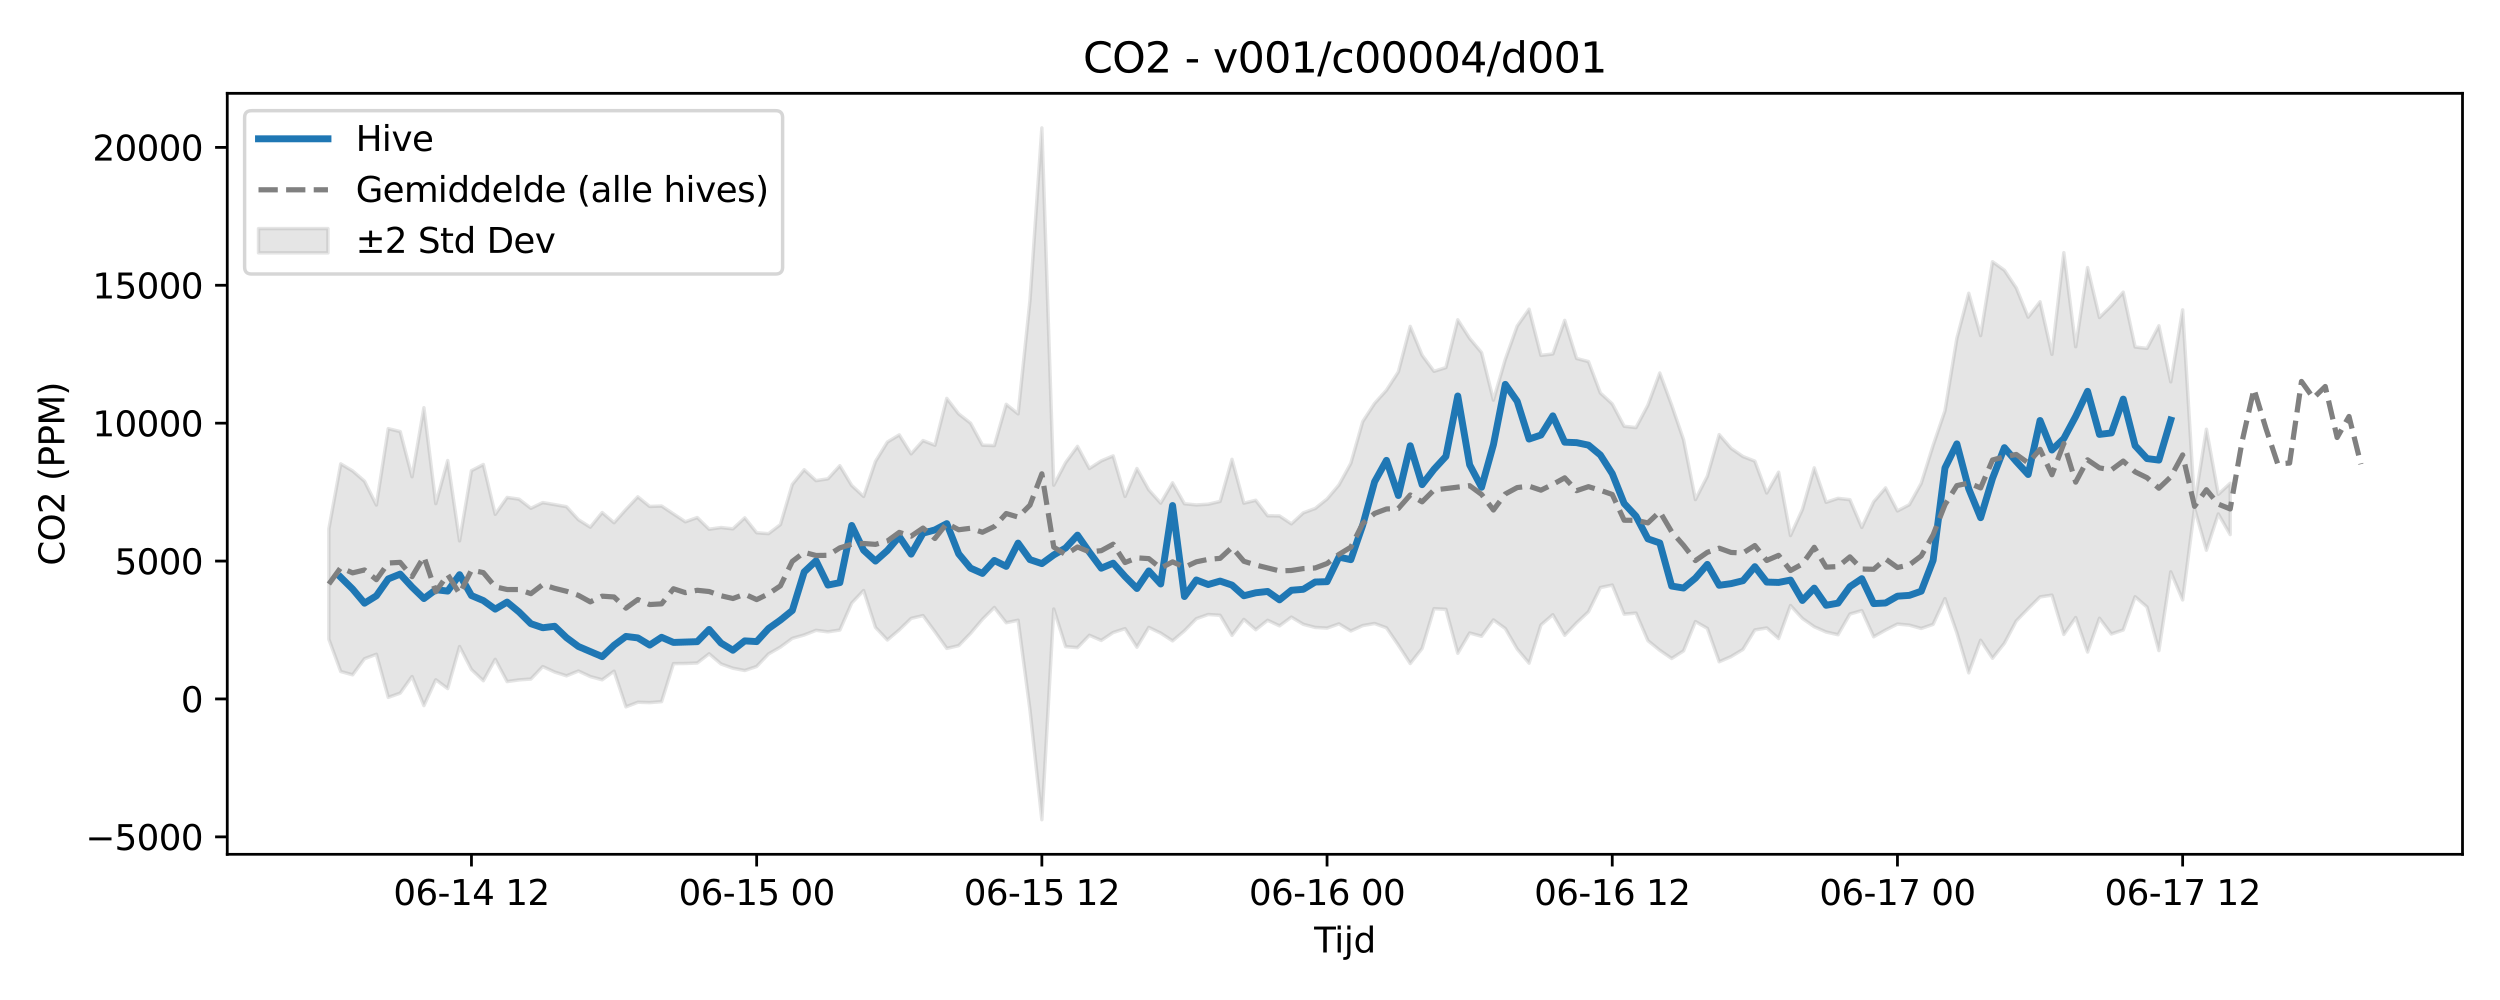 <?xml version="1.0" encoding="utf-8" standalone="no"?>
<!DOCTYPE svg PUBLIC "-//W3C//DTD SVG 1.1//EN"
  "http://www.w3.org/Graphics/SVG/1.1/DTD/svg11.dtd">
<svg xmlns:xlink="http://www.w3.org/1999/xlink" width="720pt" height="288pt" viewBox="0 0 720 288" xmlns="http://www.w3.org/2000/svg" version="1.1">
 <defs>
  <style type="text/css">*{stroke-linejoin: round; stroke-linecap: butt}</style>
 </defs>
 <g id="figure_1">
  <g id="patch_1">
   <path d="M 0 288 
L 720 288 
L 720 0 
L 0 0 
z
" style="fill: #ffffff"/>
  </g>
  <g id="axes_1">
   <g id="patch_2">
    <path d="M 65.45 246.04 
L 709.2 246.04 
L 709.2 26.88 
L 65.45 26.88 
z
" style="fill: #ffffff"/>
   </g>
   <g id="FillBetweenPolyCollection_1">
    <defs>
     <path id="m38b74e7a35" d="M 94.711 -135.699 
L 94.711 -103.896 
L 98.134 -94.606 
L 101.556 -93.648 
L 104.979 -98.287 
L 108.401 -99.565 
L 111.823 -87.158 
L 115.246 -88.367 
L 118.668 -93.163 
L 122.09 -84.778 
L 125.513 -92.229 
L 128.935 -89.687 
L 132.358 -101.799 
L 135.78 -95.17 
L 139.202 -91.95 
L 142.625 -98.112 
L 146.047 -91.698 
L 149.469 -92.192 
L 152.892 -92.432 
L 156.314 -96.026 
L 159.737 -94.453 
L 163.159 -93.35 
L 166.581 -94.751 
L 170.004 -93.149 
L 173.426 -92.214 
L 176.849 -94.69 
L 180.271 -84.427 
L 183.693 -85.749 
L 187.116 -85.642 
L 190.538 -85.922 
L 193.96 -96.878 
L 197.383 -96.915 
L 200.805 -97.052 
L 204.228 -99.702 
L 207.65 -96.78 
L 211.072 -95.551 
L 214.495 -94.89 
L 217.917 -96.06 
L 221.339 -99.667 
L 224.762 -101.636 
L 228.184 -104.149 
L 231.607 -105.129 
L 235.029 -106.464 
L 238.451 -106.031 
L 241.874 -106.551 
L 245.296 -114.322 
L 248.719 -117.931 
L 252.141 -107.316 
L 255.563 -103.682 
L 258.986 -106.59 
L 262.408 -109.899 
L 265.83 -110.711 
L 269.253 -106.063 
L 272.675 -101.258 
L 276.098 -102.054 
L 279.52 -105.59 
L 282.942 -109.633 
L 286.365 -113.046 
L 289.787 -108.654 
L 293.21 -109.371 
L 296.632 -83.58 
L 300.054 -51.922 
L 303.477 -112.604 
L 306.899 -101.773 
L 310.321 -101.484 
L 313.744 -105.042 
L 317.166 -103.551 
L 320.589 -105.84 
L 324.011 -106.954 
L 327.433 -101.615 
L 330.856 -107.307 
L 334.278 -105.653 
L 337.7 -103.421 
L 341.123 -106.327 
L 344.545 -109.816 
L 347.968 -111.025 
L 351.39 -110.796 
L 354.812 -105.009 
L 358.235 -109.615 
L 361.657 -106.638 
L 365.08 -109.355 
L 368.502 -107.757 
L 371.924 -110.27 
L 375.347 -108.201 
L 378.769 -107.299 
L 382.191 -107.111 
L 385.614 -108.323 
L 389.036 -106.271 
L 392.459 -107.834 
L 395.881 -108.431 
L 399.303 -107.189 
L 402.726 -102.196 
L 406.148 -96.897 
L 409.57 -101.253 
L 412.993 -112.696 
L 416.415 -112.519 
L 419.838 -99.861 
L 423.26 -105.693 
L 426.682 -104.758 
L 430.105 -109.466 
L 433.527 -106.975 
L 436.95 -101.075 
L 440.372 -97.002 
L 443.794 -108.002 
L 447.217 -110.962 
L 450.639 -105.039 
L 454.061 -108.609 
L 457.484 -111.819 
L 460.906 -118.778 
L 464.329 -119.501 
L 467.751 -111.116 
L 471.173 -111.425 
L 474.596 -103.491 
L 478.018 -100.711 
L 481.44 -98.356 
L 484.863 -100.538 
L 488.285 -108.984 
L 491.708 -107.026 
L 495.13 -97.409 
L 498.552 -98.893 
L 501.975 -100.966 
L 505.397 -106.58 
L 508.82 -107.15 
L 512.242 -104.107 
L 515.664 -113.606 
L 519.087 -109.884 
L 522.509 -107.488 
L 525.931 -105.976 
L 529.354 -105.194 
L 532.776 -111.151 
L 536.199 -112.146 
L 539.621 -104.604 
L 543.043 -106.54 
L 546.466 -108.271 
L 549.888 -107.964 
L 553.311 -106.998 
L 556.733 -108.181 
L 560.155 -115.594 
L 563.578 -105.748 
L 567 -94.215 
L 570.422 -103.611 
L 573.845 -98.43 
L 577.267 -102.735 
L 580.69 -109.166 
L 584.112 -112.701 
L 587.534 -116.091 
L 590.957 -116.6 
L 594.379 -105.274 
L 597.801 -110.151 
L 601.224 -100.209 
L 604.646 -109.945 
L 608.069 -105.41 
L 611.491 -106.566 
L 614.913 -116.138 
L 618.336 -113.175 
L 621.758 -100.624 
L 625.181 -123.299 
L 628.603 -115.219 
L 632.025 -141.536 
L 635.448 -129.541 
L 638.87 -139.978 
L 642.292 -134.039 
L 642.292 -148.814 
L 642.292 -148.814 
L 638.87 -145.643 
L 635.448 -164.38 
L 632.025 -142.827 
L 628.603 -198.755 
L 625.181 -178.02 
L 621.758 -194.164 
L 618.336 -187.673 
L 614.913 -188.064 
L 611.491 -203.861 
L 608.069 -199.935 
L 604.646 -196.555 
L 601.224 -210.935 
L 597.801 -188.146 
L 594.379 -215.228 
L 590.957 -185.948 
L 587.534 -201.094 
L 584.112 -196.664 
L 580.69 -205.072 
L 577.267 -210.168 
L 573.845 -212.626 
L 570.422 -191.352 
L 567 -203.545 
L 563.578 -190.545 
L 560.155 -169.712 
L 556.733 -159.716 
L 553.311 -148.796 
L 549.888 -142.647 
L 546.466 -140.849 
L 543.043 -147.487 
L 539.621 -143.492 
L 536.199 -136.087 
L 532.776 -144.093 
L 529.354 -144.479 
L 525.931 -143.342 
L 522.509 -153.26 
L 519.087 -141.267 
L 515.664 -133.773 
L 512.242 -152.015 
L 508.82 -146.021 
L 505.397 -155.19 
L 501.975 -156.514 
L 498.552 -158.899 
L 495.13 -162.836 
L 491.708 -150.833 
L 488.285 -144.131 
L 484.863 -161.365 
L 481.44 -171.324 
L 478.018 -180.578 
L 474.596 -171.322 
L 471.173 -164.854 
L 467.751 -165.238 
L 464.329 -171.685 
L 460.906 -174.815 
L 457.484 -183.863 
L 454.061 -184.768 
L 450.639 -195.735 
L 447.217 -186.06 
L 443.794 -185.655 
L 440.372 -198.959 
L 436.95 -194.086 
L 433.527 -184.501 
L 430.105 -172.765 
L 426.682 -186.476 
L 423.26 -190.555 
L 419.838 -195.904 
L 416.415 -182.135 
L 412.993 -181.066 
L 409.57 -185.698 
L 406.148 -193.991 
L 402.726 -180.906 
L 399.303 -175.632 
L 395.881 -171.829 
L 392.459 -166.573 
L 389.036 -154.562 
L 385.614 -148.34 
L 382.191 -144.297 
L 378.769 -141.555 
L 375.347 -140.299 
L 371.924 -137.127 
L 368.502 -139.417 
L 365.08 -139.465 
L 361.657 -143.922 
L 358.235 -143.095 
L 354.812 -155.714 
L 351.39 -143.597 
L 347.968 -142.789 
L 344.545 -142.579 
L 341.123 -142.916 
L 337.7 -148.944 
L 334.278 -143.097 
L 330.856 -146.927 
L 327.433 -153.07 
L 324.011 -145.032 
L 320.589 -156.709 
L 317.166 -155.269 
L 313.744 -153.07 
L 310.321 -159.448 
L 306.899 -154.785 
L 303.477 -148.272 
L 300.054 -251.158 
L 296.632 -201.471 
L 293.21 -168.814 
L 289.787 -171.554 
L 286.365 -159.676 
L 282.942 -159.793 
L 279.52 -166.129 
L 276.098 -168.806 
L 272.675 -173.262 
L 269.253 -159.774 
L 265.83 -161.117 
L 262.408 -157.29 
L 258.986 -162.764 
L 255.563 -160.688 
L 252.141 -155.123 
L 248.719 -145.018 
L 245.296 -148.195 
L 241.874 -153.881 
L 238.451 -150.111 
L 235.029 -149.572 
L 231.607 -152.716 
L 228.184 -148.492 
L 224.762 -136.922 
L 221.339 -134.307 
L 217.917 -134.569 
L 214.495 -138.863 
L 211.072 -135.698 
L 207.65 -136.073 
L 204.228 -135.585 
L 200.805 -138.949 
L 197.383 -137.73 
L 193.96 -139.997 
L 190.538 -142.263 
L 187.116 -142.143 
L 183.693 -144.918 
L 180.271 -141.291 
L 176.849 -137.456 
L 173.426 -140.391 
L 170.004 -136.173 
L 166.581 -138.328 
L 163.159 -142.071 
L 159.737 -142.677 
L 156.314 -143.262 
L 152.892 -141.618 
L 149.469 -144.251 
L 146.047 -144.74 
L 142.625 -139.885 
L 139.202 -154.225 
L 135.78 -152.444 
L 132.358 -132.227 
L 128.935 -155.365 
L 125.513 -142.961 
L 122.09 -170.58 
L 118.668 -150.699 
L 115.246 -163.714 
L 111.823 -164.545 
L 108.401 -142.55 
L 104.979 -149.415 
L 101.556 -152.381 
L 98.134 -154.407 
L 94.711 -135.699 
z
" style="stroke: #808080; stroke-opacity: 0.2"/>
    </defs>
    <g clip-path="url(#p36e46a3396)">
     <use xlink:href="#m38b74e7a35" x="0" y="288" style="fill: #808080; fill-opacity: 0.2; stroke: #808080; stroke-opacity: 0.2"/>
    </g>
   </g>
   <g id="matplotlib.axis_1">
    <g id="xtick_1">
     <g id="line2d_1">
      <defs>
       <path id="m7070d7da8f" d="M 0 0 
L 0 3.5 
" style="stroke: #000000; stroke-width: 0.8"/>
      </defs>
      <g>
       <use xlink:href="#m7070d7da8f" x="135.78" y="246.04" style="stroke: #000000; stroke-width: 0.8"/>
      </g>
     </g>
     <g id="text_1">
      <!-- 06-14 12 -->
      <g transform="translate(113.299 260.638) scale(0.1 -0.1)">
       <defs>
        <path id="DejaVuSans-30" d="M 2034 4250 
Q 1547 4250 1301 3770 
Q 1056 3291 1056 2328 
Q 1056 1369 1301 889 
Q 1547 409 2034 409 
Q 2525 409 2770 889 
Q 3016 1369 3016 2328 
Q 3016 3291 2770 3770 
Q 2525 4250 2034 4250 
z
M 2034 4750 
Q 2819 4750 3233 4129 
Q 3647 3509 3647 2328 
Q 3647 1150 3233 529 
Q 2819 -91 2034 -91 
Q 1250 -91 836 529 
Q 422 1150 422 2328 
Q 422 3509 836 4129 
Q 1250 4750 2034 4750 
z
" transform="scale(0.016)"/>
        <path id="DejaVuSans-36" d="M 2113 2584 
Q 1688 2584 1439 2293 
Q 1191 2003 1191 1497 
Q 1191 994 1439 701 
Q 1688 409 2113 409 
Q 2538 409 2786 701 
Q 3034 994 3034 1497 
Q 3034 2003 2786 2293 
Q 2538 2584 2113 2584 
z
M 3366 4563 
L 3366 3988 
Q 3128 4100 2886 4159 
Q 2644 4219 2406 4219 
Q 1781 4219 1451 3797 
Q 1122 3375 1075 2522 
Q 1259 2794 1537 2939 
Q 1816 3084 2150 3084 
Q 2853 3084 3261 2657 
Q 3669 2231 3669 1497 
Q 3669 778 3244 343 
Q 2819 -91 2113 -91 
Q 1303 -91 875 529 
Q 447 1150 447 2328 
Q 447 3434 972 4092 
Q 1497 4750 2381 4750 
Q 2619 4750 2861 4703 
Q 3103 4656 3366 4563 
z
" transform="scale(0.016)"/>
        <path id="DejaVuSans-2d" d="M 313 2009 
L 1997 2009 
L 1997 1497 
L 313 1497 
L 313 2009 
z
" transform="scale(0.016)"/>
        <path id="DejaVuSans-31" d="M 794 531 
L 1825 531 
L 1825 4091 
L 703 3866 
L 703 4441 
L 1819 4666 
L 2450 4666 
L 2450 531 
L 3481 531 
L 3481 0 
L 794 0 
L 794 531 
z
" transform="scale(0.016)"/>
        <path id="DejaVuSans-34" d="M 2419 4116 
L 825 1625 
L 2419 1625 
L 2419 4116 
z
M 2253 4666 
L 3047 4666 
L 3047 1625 
L 3713 1625 
L 3713 1100 
L 3047 1100 
L 3047 0 
L 2419 0 
L 2419 1100 
L 313 1100 
L 313 1709 
L 2253 4666 
z
" transform="scale(0.016)"/>
        <path id="DejaVuSans-20" transform="scale(0.016)"/>
        <path id="DejaVuSans-32" d="M 1228 531 
L 3431 531 
L 3431 0 
L 469 0 
L 469 531 
Q 828 903 1448 1529 
Q 2069 2156 2228 2338 
Q 2531 2678 2651 2914 
Q 2772 3150 2772 3378 
Q 2772 3750 2511 3984 
Q 2250 4219 1831 4219 
Q 1534 4219 1204 4116 
Q 875 4013 500 3803 
L 500 4441 
Q 881 4594 1212 4672 
Q 1544 4750 1819 4750 
Q 2544 4750 2975 4387 
Q 3406 4025 3406 3419 
Q 3406 3131 3298 2873 
Q 3191 2616 2906 2266 
Q 2828 2175 2409 1742 
Q 1991 1309 1228 531 
z
" transform="scale(0.016)"/>
       </defs>
       <use xlink:href="#DejaVuSans-30"/>
       <use xlink:href="#DejaVuSans-36" transform="translate(63.623 0)"/>
       <use xlink:href="#DejaVuSans-2d" transform="translate(127.246 0)"/>
       <use xlink:href="#DejaVuSans-31" transform="translate(163.33 0)"/>
       <use xlink:href="#DejaVuSans-34" transform="translate(226.953 0)"/>
       <use xlink:href="#DejaVuSans-20" transform="translate(290.576 0)"/>
       <use xlink:href="#DejaVuSans-31" transform="translate(322.363 0)"/>
       <use xlink:href="#DejaVuSans-32" transform="translate(385.986 0)"/>
      </g>
     </g>
    </g>
    <g id="xtick_2">
     <g id="line2d_2">
      <g>
       <use xlink:href="#m7070d7da8f" x="217.917" y="246.04" style="stroke: #000000; stroke-width: 0.8"/>
      </g>
     </g>
     <g id="text_2">
      <!-- 06-15 00 -->
      <g transform="translate(195.437 260.638) scale(0.1 -0.1)">
       <defs>
        <path id="DejaVuSans-35" d="M 691 4666 
L 3169 4666 
L 3169 4134 
L 1269 4134 
L 1269 2991 
Q 1406 3038 1543 3061 
Q 1681 3084 1819 3084 
Q 2600 3084 3056 2656 
Q 3513 2228 3513 1497 
Q 3513 744 3044 326 
Q 2575 -91 1722 -91 
Q 1428 -91 1123 -41 
Q 819 9 494 109 
L 494 744 
Q 775 591 1075 516 
Q 1375 441 1709 441 
Q 2250 441 2565 725 
Q 2881 1009 2881 1497 
Q 2881 1984 2565 2268 
Q 2250 2553 1709 2553 
Q 1456 2553 1204 2497 
Q 953 2441 691 2322 
L 691 4666 
z
" transform="scale(0.016)"/>
       </defs>
       <use xlink:href="#DejaVuSans-30"/>
       <use xlink:href="#DejaVuSans-36" transform="translate(63.623 0)"/>
       <use xlink:href="#DejaVuSans-2d" transform="translate(127.246 0)"/>
       <use xlink:href="#DejaVuSans-31" transform="translate(163.33 0)"/>
       <use xlink:href="#DejaVuSans-35" transform="translate(226.953 0)"/>
       <use xlink:href="#DejaVuSans-20" transform="translate(290.576 0)"/>
       <use xlink:href="#DejaVuSans-30" transform="translate(322.363 0)"/>
       <use xlink:href="#DejaVuSans-30" transform="translate(385.986 0)"/>
      </g>
     </g>
    </g>
    <g id="xtick_3">
     <g id="line2d_3">
      <g>
       <use xlink:href="#m7070d7da8f" x="300.054" y="246.04" style="stroke: #000000; stroke-width: 0.8"/>
      </g>
     </g>
     <g id="text_3">
      <!-- 06-15 12 -->
      <g transform="translate(277.574 260.638) scale(0.1 -0.1)">
       <use xlink:href="#DejaVuSans-30"/>
       <use xlink:href="#DejaVuSans-36" transform="translate(63.623 0)"/>
       <use xlink:href="#DejaVuSans-2d" transform="translate(127.246 0)"/>
       <use xlink:href="#DejaVuSans-31" transform="translate(163.33 0)"/>
       <use xlink:href="#DejaVuSans-35" transform="translate(226.953 0)"/>
       <use xlink:href="#DejaVuSans-20" transform="translate(290.576 0)"/>
       <use xlink:href="#DejaVuSans-31" transform="translate(322.363 0)"/>
       <use xlink:href="#DejaVuSans-32" transform="translate(385.986 0)"/>
      </g>
     </g>
    </g>
    <g id="xtick_4">
     <g id="line2d_4">
      <g>
       <use xlink:href="#m7070d7da8f" x="382.191" y="246.04" style="stroke: #000000; stroke-width: 0.8"/>
      </g>
     </g>
     <g id="text_4">
      <!-- 06-16 00 -->
      <g transform="translate(359.711 260.638) scale(0.1 -0.1)">
       <use xlink:href="#DejaVuSans-30"/>
       <use xlink:href="#DejaVuSans-36" transform="translate(63.623 0)"/>
       <use xlink:href="#DejaVuSans-2d" transform="translate(127.246 0)"/>
       <use xlink:href="#DejaVuSans-31" transform="translate(163.33 0)"/>
       <use xlink:href="#DejaVuSans-36" transform="translate(226.953 0)"/>
       <use xlink:href="#DejaVuSans-20" transform="translate(290.576 0)"/>
       <use xlink:href="#DejaVuSans-30" transform="translate(322.363 0)"/>
       <use xlink:href="#DejaVuSans-30" transform="translate(385.986 0)"/>
      </g>
     </g>
    </g>
    <g id="xtick_5">
     <g id="line2d_5">
      <g>
       <use xlink:href="#m7070d7da8f" x="464.329" y="246.04" style="stroke: #000000; stroke-width: 0.8"/>
      </g>
     </g>
     <g id="text_5">
      <!-- 06-16 12 -->
      <g transform="translate(441.848 260.638) scale(0.1 -0.1)">
       <use xlink:href="#DejaVuSans-30"/>
       <use xlink:href="#DejaVuSans-36" transform="translate(63.623 0)"/>
       <use xlink:href="#DejaVuSans-2d" transform="translate(127.246 0)"/>
       <use xlink:href="#DejaVuSans-31" transform="translate(163.33 0)"/>
       <use xlink:href="#DejaVuSans-36" transform="translate(226.953 0)"/>
       <use xlink:href="#DejaVuSans-20" transform="translate(290.576 0)"/>
       <use xlink:href="#DejaVuSans-31" transform="translate(322.363 0)"/>
       <use xlink:href="#DejaVuSans-32" transform="translate(385.986 0)"/>
      </g>
     </g>
    </g>
    <g id="xtick_6">
     <g id="line2d_6">
      <g>
       <use xlink:href="#m7070d7da8f" x="546.466" y="246.04" style="stroke: #000000; stroke-width: 0.8"/>
      </g>
     </g>
     <g id="text_6">
      <!-- 06-17 00 -->
      <g transform="translate(523.985 260.638) scale(0.1 -0.1)">
       <defs>
        <path id="DejaVuSans-37" d="M 525 4666 
L 3525 4666 
L 3525 4397 
L 1831 0 
L 1172 0 
L 2766 4134 
L 525 4134 
L 525 4666 
z
" transform="scale(0.016)"/>
       </defs>
       <use xlink:href="#DejaVuSans-30"/>
       <use xlink:href="#DejaVuSans-36" transform="translate(63.623 0)"/>
       <use xlink:href="#DejaVuSans-2d" transform="translate(127.246 0)"/>
       <use xlink:href="#DejaVuSans-31" transform="translate(163.33 0)"/>
       <use xlink:href="#DejaVuSans-37" transform="translate(226.953 0)"/>
       <use xlink:href="#DejaVuSans-20" transform="translate(290.576 0)"/>
       <use xlink:href="#DejaVuSans-30" transform="translate(322.363 0)"/>
       <use xlink:href="#DejaVuSans-30" transform="translate(385.986 0)"/>
      </g>
     </g>
    </g>
    <g id="xtick_7">
     <g id="line2d_7">
      <g>
       <use xlink:href="#m7070d7da8f" x="628.603" y="246.04" style="stroke: #000000; stroke-width: 0.8"/>
      </g>
     </g>
     <g id="text_7">
      <!-- 06-17 12 -->
      <g transform="translate(606.122 260.638) scale(0.1 -0.1)">
       <use xlink:href="#DejaVuSans-30"/>
       <use xlink:href="#DejaVuSans-36" transform="translate(63.623 0)"/>
       <use xlink:href="#DejaVuSans-2d" transform="translate(127.246 0)"/>
       <use xlink:href="#DejaVuSans-31" transform="translate(163.33 0)"/>
       <use xlink:href="#DejaVuSans-37" transform="translate(226.953 0)"/>
       <use xlink:href="#DejaVuSans-20" transform="translate(290.576 0)"/>
       <use xlink:href="#DejaVuSans-31" transform="translate(322.363 0)"/>
       <use xlink:href="#DejaVuSans-32" transform="translate(385.986 0)"/>
      </g>
     </g>
    </g>
    <g id="text_8">
     <!-- Tijd -->
     <g transform="translate(378.475 274.317) scale(0.1 -0.1)">
      <defs>
       <path id="DejaVuSans-54" d="M -19 4666 
L 3928 4666 
L 3928 4134 
L 2272 4134 
L 2272 0 
L 1638 0 
L 1638 4134 
L -19 4134 
L -19 4666 
z
" transform="scale(0.016)"/>
       <path id="DejaVuSans-69" d="M 603 3500 
L 1178 3500 
L 1178 0 
L 603 0 
L 603 3500 
z
M 603 4863 
L 1178 4863 
L 1178 4134 
L 603 4134 
L 603 4863 
z
" transform="scale(0.016)"/>
       <path id="DejaVuSans-6a" d="M 603 3500 
L 1178 3500 
L 1178 -63 
Q 1178 -731 923 -1031 
Q 669 -1331 103 -1331 
L -116 -1331 
L -116 -844 
L 38 -844 
Q 366 -844 484 -692 
Q 603 -541 603 -63 
L 603 3500 
z
M 603 4863 
L 1178 4863 
L 1178 4134 
L 603 4134 
L 603 4863 
z
" transform="scale(0.016)"/>
       <path id="DejaVuSans-64" d="M 2906 2969 
L 2906 4863 
L 3481 4863 
L 3481 0 
L 2906 0 
L 2906 525 
Q 2725 213 2448 61 
Q 2172 -91 1784 -91 
Q 1150 -91 751 415 
Q 353 922 353 1747 
Q 353 2572 751 3078 
Q 1150 3584 1784 3584 
Q 2172 3584 2448 3432 
Q 2725 3281 2906 2969 
z
M 947 1747 
Q 947 1113 1208 752 
Q 1469 391 1925 391 
Q 2381 391 2643 752 
Q 2906 1113 2906 1747 
Q 2906 2381 2643 2742 
Q 2381 3103 1925 3103 
Q 1469 3103 1208 2742 
Q 947 2381 947 1747 
z
" transform="scale(0.016)"/>
      </defs>
      <use xlink:href="#DejaVuSans-54"/>
      <use xlink:href="#DejaVuSans-69" transform="translate(57.959 0)"/>
      <use xlink:href="#DejaVuSans-6a" transform="translate(85.742 0)"/>
      <use xlink:href="#DejaVuSans-64" transform="translate(113.525 0)"/>
     </g>
    </g>
   </g>
   <g id="matplotlib.axis_2">
    <g id="ytick_1">
     <g id="line2d_8">
      <defs>
       <path id="m41abc26f67" d="M 0 0 
L -3.5 0 
" style="stroke: #000000; stroke-width: 0.8"/>
      </defs>
      <g>
       <use xlink:href="#m41abc26f67" x="65.45" y="241.011" style="stroke: #000000; stroke-width: 0.8"/>
      </g>
     </g>
     <g id="text_9">
      <!-- −5000 -->
      <g transform="translate(24.62 244.81) scale(0.1 -0.1)">
       <defs>
        <path id="DejaVuSans-2212" d="M 678 2272 
L 4684 2272 
L 4684 1741 
L 678 1741 
L 678 2272 
z
" transform="scale(0.016)"/>
       </defs>
       <use xlink:href="#DejaVuSans-2212"/>
       <use xlink:href="#DejaVuSans-35" transform="translate(83.789 0)"/>
       <use xlink:href="#DejaVuSans-30" transform="translate(147.412 0)"/>
       <use xlink:href="#DejaVuSans-30" transform="translate(211.035 0)"/>
       <use xlink:href="#DejaVuSans-30" transform="translate(274.658 0)"/>
      </g>
     </g>
    </g>
    <g id="ytick_2">
     <g id="line2d_9">
      <g>
       <use xlink:href="#m41abc26f67" x="65.45" y="201.298" style="stroke: #000000; stroke-width: 0.8"/>
      </g>
     </g>
     <g id="text_10">
      <!-- 0 -->
      <g transform="translate(52.087 205.098) scale(0.1 -0.1)">
       <use xlink:href="#DejaVuSans-30"/>
      </g>
     </g>
    </g>
    <g id="ytick_3">
     <g id="line2d_10">
      <g>
       <use xlink:href="#m41abc26f67" x="65.45" y="161.586" style="stroke: #000000; stroke-width: 0.8"/>
      </g>
     </g>
     <g id="text_11">
      <!-- 5000 -->
      <g transform="translate(33 165.385) scale(0.1 -0.1)">
       <use xlink:href="#DejaVuSans-35"/>
       <use xlink:href="#DejaVuSans-30" transform="translate(63.623 0)"/>
       <use xlink:href="#DejaVuSans-30" transform="translate(127.246 0)"/>
       <use xlink:href="#DejaVuSans-30" transform="translate(190.869 0)"/>
      </g>
     </g>
    </g>
    <g id="ytick_4">
     <g id="line2d_11">
      <g>
       <use xlink:href="#m41abc26f67" x="65.45" y="121.874" style="stroke: #000000; stroke-width: 0.8"/>
      </g>
     </g>
     <g id="text_12">
      <!-- 10000 -->
      <g transform="translate(26.637 125.673) scale(0.1 -0.1)">
       <use xlink:href="#DejaVuSans-31"/>
       <use xlink:href="#DejaVuSans-30" transform="translate(63.623 0)"/>
       <use xlink:href="#DejaVuSans-30" transform="translate(127.246 0)"/>
       <use xlink:href="#DejaVuSans-30" transform="translate(190.869 0)"/>
       <use xlink:href="#DejaVuSans-30" transform="translate(254.492 0)"/>
      </g>
     </g>
    </g>
    <g id="ytick_5">
     <g id="line2d_12">
      <g>
       <use xlink:href="#m41abc26f67" x="65.45" y="82.162" style="stroke: #000000; stroke-width: 0.8"/>
      </g>
     </g>
     <g id="text_13">
      <!-- 15000 -->
      <g transform="translate(26.637 85.961) scale(0.1 -0.1)">
       <use xlink:href="#DejaVuSans-31"/>
       <use xlink:href="#DejaVuSans-35" transform="translate(63.623 0)"/>
       <use xlink:href="#DejaVuSans-30" transform="translate(127.246 0)"/>
       <use xlink:href="#DejaVuSans-30" transform="translate(190.869 0)"/>
       <use xlink:href="#DejaVuSans-30" transform="translate(254.492 0)"/>
      </g>
     </g>
    </g>
    <g id="ytick_6">
     <g id="line2d_13">
      <g>
       <use xlink:href="#m41abc26f67" x="65.45" y="42.449" style="stroke: #000000; stroke-width: 0.8"/>
      </g>
     </g>
     <g id="text_14">
      <!-- 20000 -->
      <g transform="translate(26.637 46.248) scale(0.1 -0.1)">
       <use xlink:href="#DejaVuSans-32"/>
       <use xlink:href="#DejaVuSans-30" transform="translate(63.623 0)"/>
       <use xlink:href="#DejaVuSans-30" transform="translate(127.246 0)"/>
       <use xlink:href="#DejaVuSans-30" transform="translate(190.869 0)"/>
       <use xlink:href="#DejaVuSans-30" transform="translate(254.492 0)"/>
      </g>
     </g>
    </g>
    <g id="text_15">
     <!-- CO2 (PPM) -->
     <g transform="translate(18.541 162.903) rotate(-90) scale(0.1 -0.1)">
      <defs>
       <path id="DejaVuSans-43" d="M 4122 4306 
L 4122 3641 
Q 3803 3938 3442 4084 
Q 3081 4231 2675 4231 
Q 1875 4231 1450 3742 
Q 1025 3253 1025 2328 
Q 1025 1406 1450 917 
Q 1875 428 2675 428 
Q 3081 428 3442 575 
Q 3803 722 4122 1019 
L 4122 359 
Q 3791 134 3420 21 
Q 3050 -91 2638 -91 
Q 1578 -91 968 557 
Q 359 1206 359 2328 
Q 359 3453 968 4101 
Q 1578 4750 2638 4750 
Q 3056 4750 3426 4639 
Q 3797 4528 4122 4306 
z
" transform="scale(0.016)"/>
       <path id="DejaVuSans-4f" d="M 2522 4238 
Q 1834 4238 1429 3725 
Q 1025 3213 1025 2328 
Q 1025 1447 1429 934 
Q 1834 422 2522 422 
Q 3209 422 3611 934 
Q 4013 1447 4013 2328 
Q 4013 3213 3611 3725 
Q 3209 4238 2522 4238 
z
M 2522 4750 
Q 3503 4750 4090 4092 
Q 4678 3434 4678 2328 
Q 4678 1225 4090 567 
Q 3503 -91 2522 -91 
Q 1538 -91 948 565 
Q 359 1222 359 2328 
Q 359 3434 948 4092 
Q 1538 4750 2522 4750 
z
" transform="scale(0.016)"/>
       <path id="DejaVuSans-28" d="M 1984 4856 
Q 1566 4138 1362 3434 
Q 1159 2731 1159 2009 
Q 1159 1288 1364 580 
Q 1569 -128 1984 -844 
L 1484 -844 
Q 1016 -109 783 600 
Q 550 1309 550 2009 
Q 550 2706 781 3412 
Q 1013 4119 1484 4856 
L 1984 4856 
z
" transform="scale(0.016)"/>
       <path id="DejaVuSans-50" d="M 1259 4147 
L 1259 2394 
L 2053 2394 
Q 2494 2394 2734 2622 
Q 2975 2850 2975 3272 
Q 2975 3691 2734 3919 
Q 2494 4147 2053 4147 
L 1259 4147 
z
M 628 4666 
L 2053 4666 
Q 2838 4666 3239 4311 
Q 3641 3956 3641 3272 
Q 3641 2581 3239 2228 
Q 2838 1875 2053 1875 
L 1259 1875 
L 1259 0 
L 628 0 
L 628 4666 
z
" transform="scale(0.016)"/>
       <path id="DejaVuSans-4d" d="M 628 4666 
L 1569 4666 
L 2759 1491 
L 3956 4666 
L 4897 4666 
L 4897 0 
L 4281 0 
L 4281 4097 
L 3078 897 
L 2444 897 
L 1241 4097 
L 1241 0 
L 628 0 
L 628 4666 
z
" transform="scale(0.016)"/>
       <path id="DejaVuSans-29" d="M 513 4856 
L 1013 4856 
Q 1481 4119 1714 3412 
Q 1947 2706 1947 2009 
Q 1947 1309 1714 600 
Q 1481 -109 1013 -844 
L 513 -844 
Q 928 -128 1133 580 
Q 1338 1288 1338 2009 
Q 1338 2731 1133 3434 
Q 928 4138 513 4856 
z
" transform="scale(0.016)"/>
      </defs>
      <use xlink:href="#DejaVuSans-43"/>
      <use xlink:href="#DejaVuSans-4f" transform="translate(69.824 0)"/>
      <use xlink:href="#DejaVuSans-32" transform="translate(148.535 0)"/>
      <use xlink:href="#DejaVuSans-20" transform="translate(212.158 0)"/>
      <use xlink:href="#DejaVuSans-28" transform="translate(243.945 0)"/>
      <use xlink:href="#DejaVuSans-50" transform="translate(282.959 0)"/>
      <use xlink:href="#DejaVuSans-50" transform="translate(343.262 0)"/>
      <use xlink:href="#DejaVuSans-4d" transform="translate(403.564 0)"/>
      <use xlink:href="#DejaVuSans-29" transform="translate(489.844 0)"/>
     </g>
    </g>
   </g>
   <g id="line2d_14">
    <path d="M 98.134 166.262 
L 101.556 169.65 
L 104.979 173.717 
L 108.401 171.596 
L 111.823 166.728 
L 115.246 165.34 
L 118.668 169.065 
L 122.09 172.38 
L 125.513 169.833 
L 128.935 170.233 
L 132.358 165.515 
L 135.78 171.52 
L 139.202 172.97 
L 142.625 175.433 
L 146.047 173.405 
L 149.469 176.236 
L 152.892 179.626 
L 156.314 180.791 
L 159.737 180.37 
L 163.159 183.658 
L 166.581 186.189 
L 173.426 189.109 
L 176.849 185.832 
L 180.271 183.293 
L 183.693 183.714 
L 187.116 185.784 
L 190.538 183.542 
L 193.96 185.022 
L 200.805 184.799 
L 204.228 181.291 
L 207.65 185.204 
L 211.072 187.269 
L 214.495 184.572 
L 217.917 184.778 
L 221.339 181.021 
L 224.762 178.58 
L 228.184 175.816 
L 231.607 164.713 
L 235.029 161.501 
L 238.451 168.501 
L 241.874 167.802 
L 245.296 151.338 
L 248.719 158.465 
L 252.141 161.586 
L 255.563 158.544 
L 258.986 154.517 
L 262.408 159.587 
L 265.83 153.551 
L 269.253 152.622 
L 272.675 150.811 
L 276.098 159.508 
L 279.52 163.625 
L 282.942 165.142 
L 286.365 161.411 
L 289.787 163.114 
L 293.21 156.418 
L 296.632 161.171 
L 300.054 162.32 
L 303.477 159.823 
L 306.899 157.824 
L 310.321 154.123 
L 313.744 159.023 
L 317.166 163.641 
L 320.589 162.198 
L 324.011 166.042 
L 327.433 169.484 
L 330.856 164.432 
L 334.278 168.186 
L 337.7 145.598 
L 341.123 171.796 
L 344.545 167.035 
L 347.968 168.345 
L 351.39 167.35 
L 354.812 168.507 
L 358.235 171.578 
L 361.657 170.715 
L 365.08 170.339 
L 368.502 172.756 
L 371.924 169.995 
L 375.347 169.719 
L 378.769 167.622 
L 382.191 167.519 
L 385.614 160.442 
L 389.036 161.181 
L 392.459 151.266 
L 395.881 138.749 
L 399.303 132.588 
L 402.726 142.702 
L 406.148 128.381 
L 409.57 139.578 
L 412.993 135.154 
L 416.415 131.439 
L 419.838 114.051 
L 423.26 133.87 
L 426.682 140.335 
L 430.105 128.074 
L 433.527 110.704 
L 436.95 115.575 
L 440.372 126.449 
L 443.794 125.294 
L 447.217 119.769 
L 450.639 127.349 
L 454.061 127.479 
L 457.484 128.199 
L 460.906 131.039 
L 464.329 136.414 
L 467.751 145 
L 471.173 148.674 
L 474.596 155.19 
L 478.018 156.373 
L 481.44 168.785 
L 484.863 169.354 
L 488.285 166.497 
L 491.708 162.55 
L 495.13 168.562 
L 498.552 168.086 
L 501.975 167.244 
L 505.397 163.206 
L 508.82 167.641 
L 512.242 167.742 
L 515.664 167.066 
L 519.087 172.933 
L 522.509 169.388 
L 525.931 174.323 
L 529.354 173.698 
L 532.776 168.959 
L 536.199 166.661 
L 539.621 173.836 
L 543.043 173.656 
L 546.466 171.7 
L 549.888 171.469 
L 553.311 170.27 
L 556.733 161.372 
L 560.155 134.759 
L 563.578 127.841 
L 567 140.782 
L 570.422 149.09 
L 573.845 137.759 
L 577.267 128.929 
L 580.69 132.919 
L 584.112 136.655 
L 587.534 121.111 
L 590.957 129.602 
L 594.379 126.3 
L 597.801 119.912 
L 601.224 112.706 
L 604.646 125.106 
L 608.069 124.688 
L 611.491 114.951 
L 614.913 128.358 
L 618.336 132.072 
L 621.758 132.506 
L 625.181 120.984 
L 625.181 120.984 
" clip-path="url(#p36e46a3396)" style="fill: none; stroke: #1f77b4; stroke-width: 2; stroke-linecap: square"/>
   </g>
   <g id="line2d_15">
    <path d="M 94.711 168.202 
L 98.134 163.493 
L 101.556 164.986 
L 104.979 164.149 
L 108.401 166.942 
L 111.823 162.149 
L 115.246 161.959 
L 118.668 166.069 
L 122.09 160.321 
L 125.513 170.405 
L 128.935 165.474 
L 132.358 170.987 
L 135.78 164.193 
L 139.202 164.913 
L 142.625 169.002 
L 146.047 169.781 
L 149.469 169.778 
L 152.892 170.975 
L 156.314 168.356 
L 159.737 169.435 
L 163.159 170.289 
L 166.581 171.46 
L 170.004 173.339 
L 173.426 171.698 
L 176.849 171.927 
L 180.271 175.141 
L 183.693 172.667 
L 187.116 174.107 
L 190.538 173.908 
L 193.96 169.563 
L 197.383 170.677 
L 200.805 170 
L 204.228 170.357 
L 207.65 171.574 
L 211.072 172.375 
L 214.495 171.124 
L 217.917 172.686 
L 221.339 171.013 
L 224.762 168.721 
L 228.184 161.679 
L 231.607 159.077 
L 235.029 159.982 
L 238.451 159.929 
L 241.874 157.784 
L 245.296 156.741 
L 248.719 156.526 
L 252.141 156.78 
L 255.563 155.815 
L 258.986 153.323 
L 262.408 154.405 
L 265.83 152.086 
L 269.253 155.081 
L 272.675 150.74 
L 276.098 152.57 
L 279.52 152.141 
L 282.942 153.287 
L 286.365 151.639 
L 289.787 147.896 
L 293.21 148.908 
L 296.632 145.475 
L 300.054 136.46 
L 303.477 157.562 
L 306.899 159.721 
L 310.321 157.534 
L 313.744 158.944 
L 317.166 158.59 
L 320.589 156.725 
L 324.011 162.007 
L 327.433 160.658 
L 330.856 160.883 
L 334.278 163.625 
L 337.7 161.817 
L 341.123 163.378 
L 344.545 161.802 
L 347.968 161.093 
L 351.39 160.803 
L 354.812 157.638 
L 358.235 161.645 
L 361.657 162.72 
L 368.502 164.413 
L 371.924 164.302 
L 375.347 163.75 
L 378.769 163.573 
L 382.191 162.296 
L 385.614 159.669 
L 389.036 157.584 
L 392.459 150.797 
L 395.881 147.87 
L 399.303 146.589 
L 402.726 146.449 
L 406.148 142.556 
L 409.57 144.525 
L 412.993 141.119 
L 423.26 139.876 
L 426.682 142.383 
L 430.105 146.885 
L 433.527 142.262 
L 436.95 140.42 
L 440.372 140.019 
L 443.794 141.171 
L 447.217 139.489 
L 450.639 137.613 
L 454.061 141.312 
L 457.484 140.159 
L 460.906 141.203 
L 464.329 142.407 
L 467.751 149.823 
L 471.173 149.861 
L 474.596 150.594 
L 478.018 147.356 
L 481.44 153.16 
L 484.863 157.048 
L 488.285 161.443 
L 491.708 159.07 
L 495.13 157.878 
L 498.552 159.104 
L 501.975 159.26 
L 505.397 157.115 
L 508.82 161.415 
L 512.242 159.939 
L 515.664 164.31 
L 519.087 162.424 
L 522.509 157.626 
L 525.931 163.341 
L 529.354 163.163 
L 532.776 160.378 
L 536.199 163.884 
L 539.621 163.952 
L 543.043 160.986 
L 546.466 163.44 
L 549.888 162.695 
L 553.311 160.103 
L 556.733 154.051 
L 560.155 145.347 
L 563.578 139.853 
L 567 139.12 
L 570.422 140.518 
L 573.845 132.472 
L 577.267 131.549 
L 580.69 130.881 
L 584.112 133.318 
L 587.534 129.408 
L 590.957 136.726 
L 594.379 127.749 
L 597.801 138.852 
L 601.224 132.428 
L 604.646 134.75 
L 608.069 135.328 
L 611.491 132.787 
L 614.913 135.899 
L 618.336 137.576 
L 621.758 140.606 
L 625.181 137.34 
L 628.603 131.013 
L 632.025 145.818 
L 635.448 141.04 
L 638.87 145.19 
L 642.292 146.574 
L 645.715 127.177 
L 649.137 112.029 
L 652.56 123.298 
L 655.982 133.602 
L 659.404 133.361 
L 662.827 109.86 
L 666.249 114.649 
L 669.671 111.313 
L 673.094 125.996 
L 676.516 119.946 
L 679.939 133.684 
L 679.939 133.684 
" clip-path="url(#p36e46a3396)" style="fill: none; stroke-dasharray: 5.55,2.4; stroke-dashoffset: 0; stroke: #808080; stroke-width: 1.5"/>
   </g>
   <g id="patch_3">
    <path d="M 65.45 246.04 
L 65.45 26.88 
" style="fill: none; stroke: #000000; stroke-width: 0.8; stroke-linejoin: miter; stroke-linecap: square"/>
   </g>
   <g id="patch_4">
    <path d="M 709.2 246.04 
L 709.2 26.88 
" style="fill: none; stroke: #000000; stroke-width: 0.8; stroke-linejoin: miter; stroke-linecap: square"/>
   </g>
   <g id="patch_5">
    <path d="M 65.45 246.04 
L 709.2 246.04 
" style="fill: none; stroke: #000000; stroke-width: 0.8; stroke-linejoin: miter; stroke-linecap: square"/>
   </g>
   <g id="patch_6">
    <path d="M 65.45 26.88 
L 709.2 26.88 
" style="fill: none; stroke: #000000; stroke-width: 0.8; stroke-linejoin: miter; stroke-linecap: square"/>
   </g>
   <g id="text_16">
    <!-- CO2 - v001/c00004/d001 -->
    <g transform="translate(311.922 20.88) scale(0.12 -0.12)">
     <defs>
      <path id="DejaVuSans-76" d="M 191 3500 
L 800 3500 
L 1894 563 
L 2988 3500 
L 3597 3500 
L 2284 0 
L 1503 0 
L 191 3500 
z
" transform="scale(0.016)"/>
      <path id="DejaVuSans-2f" d="M 1625 4666 
L 2156 4666 
L 531 -594 
L 0 -594 
L 1625 4666 
z
" transform="scale(0.016)"/>
      <path id="DejaVuSans-63" d="M 3122 3366 
L 3122 2828 
Q 2878 2963 2633 3030 
Q 2388 3097 2138 3097 
Q 1578 3097 1268 2742 
Q 959 2388 959 1747 
Q 959 1106 1268 751 
Q 1578 397 2138 397 
Q 2388 397 2633 464 
Q 2878 531 3122 666 
L 3122 134 
Q 2881 22 2623 -34 
Q 2366 -91 2075 -91 
Q 1284 -91 818 406 
Q 353 903 353 1747 
Q 353 2603 823 3093 
Q 1294 3584 2113 3584 
Q 2378 3584 2631 3529 
Q 2884 3475 3122 3366 
z
" transform="scale(0.016)"/>
     </defs>
     <use xlink:href="#DejaVuSans-43"/>
     <use xlink:href="#DejaVuSans-4f" transform="translate(69.824 0)"/>
     <use xlink:href="#DejaVuSans-32" transform="translate(148.535 0)"/>
     <use xlink:href="#DejaVuSans-20" transform="translate(212.158 0)"/>
     <use xlink:href="#DejaVuSans-2d" transform="translate(243.945 0)"/>
     <use xlink:href="#DejaVuSans-20" transform="translate(280.029 0)"/>
     <use xlink:href="#DejaVuSans-76" transform="translate(311.816 0)"/>
     <use xlink:href="#DejaVuSans-30" transform="translate(370.996 0)"/>
     <use xlink:href="#DejaVuSans-30" transform="translate(434.619 0)"/>
     <use xlink:href="#DejaVuSans-31" transform="translate(498.242 0)"/>
     <use xlink:href="#DejaVuSans-2f" transform="translate(561.865 0)"/>
     <use xlink:href="#DejaVuSans-63" transform="translate(595.557 0)"/>
     <use xlink:href="#DejaVuSans-30" transform="translate(650.537 0)"/>
     <use xlink:href="#DejaVuSans-30" transform="translate(714.16 0)"/>
     <use xlink:href="#DejaVuSans-30" transform="translate(777.783 0)"/>
     <use xlink:href="#DejaVuSans-30" transform="translate(841.406 0)"/>
     <use xlink:href="#DejaVuSans-34" transform="translate(905.029 0)"/>
     <use xlink:href="#DejaVuSans-2f" transform="translate(968.652 0)"/>
     <use xlink:href="#DejaVuSans-64" transform="translate(1002.344 0)"/>
     <use xlink:href="#DejaVuSans-30" transform="translate(1065.82 0)"/>
     <use xlink:href="#DejaVuSans-30" transform="translate(1129.443 0)"/>
     <use xlink:href="#DejaVuSans-31" transform="translate(1193.066 0)"/>
    </g>
   </g>
   <g id="legend_1">
    <g id="patch_7">
     <path d="M 72.45 78.914 
L 223.394 78.914 
Q 225.394 78.914 225.394 76.914 
L 225.394 33.88 
Q 225.394 31.88 223.394 31.88 
L 72.45 31.88 
Q 70.45 31.88 70.45 33.88 
L 70.45 76.914 
Q 70.45 78.914 72.45 78.914 
z
" style="fill: #ffffff; opacity: 0.8; stroke: #cccccc; stroke-linejoin: miter"/>
    </g>
    <g id="line2d_16">
     <path d="M 74.45 39.978 
L 84.45 39.978 
L 94.45 39.978 
" style="fill: none; stroke: #1f77b4; stroke-width: 2; stroke-linecap: square"/>
    </g>
    <g id="text_17">
     <!-- Hive -->
     <g transform="translate(102.45 43.478) scale(0.1 -0.1)">
      <defs>
       <path id="DejaVuSans-48" d="M 628 4666 
L 1259 4666 
L 1259 2753 
L 3553 2753 
L 3553 4666 
L 4184 4666 
L 4184 0 
L 3553 0 
L 3553 2222 
L 1259 2222 
L 1259 0 
L 628 0 
L 628 4666 
z
" transform="scale(0.016)"/>
       <path id="DejaVuSans-65" d="M 3597 1894 
L 3597 1613 
L 953 1613 
Q 991 1019 1311 708 
Q 1631 397 2203 397 
Q 2534 397 2845 478 
Q 3156 559 3463 722 
L 3463 178 
Q 3153 47 2828 -22 
Q 2503 -91 2169 -91 
Q 1331 -91 842 396 
Q 353 884 353 1716 
Q 353 2575 817 3079 
Q 1281 3584 2069 3584 
Q 2775 3584 3186 3129 
Q 3597 2675 3597 1894 
z
M 3022 2063 
Q 3016 2534 2758 2815 
Q 2500 3097 2075 3097 
Q 1594 3097 1305 2825 
Q 1016 2553 972 2059 
L 3022 2063 
z
" transform="scale(0.016)"/>
      </defs>
      <use xlink:href="#DejaVuSans-48"/>
      <use xlink:href="#DejaVuSans-69" transform="translate(75.195 0)"/>
      <use xlink:href="#DejaVuSans-76" transform="translate(102.979 0)"/>
      <use xlink:href="#DejaVuSans-65" transform="translate(162.158 0)"/>
     </g>
    </g>
    <g id="line2d_17">
     <path d="M 74.45 54.657 
L 84.45 54.657 
L 94.45 54.657 
" style="fill: none; stroke-dasharray: 5.55,2.4; stroke-dashoffset: 0; stroke: #808080; stroke-width: 1.5"/>
    </g>
    <g id="text_18">
     <!-- Gemiddelde (alle hives) -->
     <g transform="translate(102.45 58.157) scale(0.1 -0.1)">
      <defs>
       <path id="DejaVuSans-47" d="M 3809 666 
L 3809 1919 
L 2778 1919 
L 2778 2438 
L 4434 2438 
L 4434 434 
Q 4069 175 3628 42 
Q 3188 -91 2688 -91 
Q 1594 -91 976 548 
Q 359 1188 359 2328 
Q 359 3472 976 4111 
Q 1594 4750 2688 4750 
Q 3144 4750 3555 4637 
Q 3966 4525 4313 4306 
L 4313 3634 
Q 3963 3931 3569 4081 
Q 3175 4231 2741 4231 
Q 1884 4231 1454 3753 
Q 1025 3275 1025 2328 
Q 1025 1384 1454 906 
Q 1884 428 2741 428 
Q 3075 428 3337 486 
Q 3600 544 3809 666 
z
" transform="scale(0.016)"/>
       <path id="DejaVuSans-6d" d="M 3328 2828 
Q 3544 3216 3844 3400 
Q 4144 3584 4550 3584 
Q 5097 3584 5394 3201 
Q 5691 2819 5691 2113 
L 5691 0 
L 5113 0 
L 5113 2094 
Q 5113 2597 4934 2840 
Q 4756 3084 4391 3084 
Q 3944 3084 3684 2787 
Q 3425 2491 3425 1978 
L 3425 0 
L 2847 0 
L 2847 2094 
Q 2847 2600 2669 2842 
Q 2491 3084 2119 3084 
Q 1678 3084 1418 2786 
Q 1159 2488 1159 1978 
L 1159 0 
L 581 0 
L 581 3500 
L 1159 3500 
L 1159 2956 
Q 1356 3278 1631 3431 
Q 1906 3584 2284 3584 
Q 2666 3584 2933 3390 
Q 3200 3197 3328 2828 
z
" transform="scale(0.016)"/>
       <path id="DejaVuSans-6c" d="M 603 4863 
L 1178 4863 
L 1178 0 
L 603 0 
L 603 4863 
z
" transform="scale(0.016)"/>
       <path id="DejaVuSans-61" d="M 2194 1759 
Q 1497 1759 1228 1600 
Q 959 1441 959 1056 
Q 959 750 1161 570 
Q 1363 391 1709 391 
Q 2188 391 2477 730 
Q 2766 1069 2766 1631 
L 2766 1759 
L 2194 1759 
z
M 3341 1997 
L 3341 0 
L 2766 0 
L 2766 531 
Q 2569 213 2275 61 
Q 1981 -91 1556 -91 
Q 1019 -91 701 211 
Q 384 513 384 1019 
Q 384 1609 779 1909 
Q 1175 2209 1959 2209 
L 2766 2209 
L 2766 2266 
Q 2766 2663 2505 2880 
Q 2244 3097 1772 3097 
Q 1472 3097 1187 3025 
Q 903 2953 641 2809 
L 641 3341 
Q 956 3463 1253 3523 
Q 1550 3584 1831 3584 
Q 2591 3584 2966 3190 
Q 3341 2797 3341 1997 
z
" transform="scale(0.016)"/>
       <path id="DejaVuSans-68" d="M 3513 2113 
L 3513 0 
L 2938 0 
L 2938 2094 
Q 2938 2591 2744 2837 
Q 2550 3084 2163 3084 
Q 1697 3084 1428 2787 
Q 1159 2491 1159 1978 
L 1159 0 
L 581 0 
L 581 4863 
L 1159 4863 
L 1159 2956 
Q 1366 3272 1645 3428 
Q 1925 3584 2291 3584 
Q 2894 3584 3203 3211 
Q 3513 2838 3513 2113 
z
" transform="scale(0.016)"/>
       <path id="DejaVuSans-73" d="M 2834 3397 
L 2834 2853 
Q 2591 2978 2328 3040 
Q 2066 3103 1784 3103 
Q 1356 3103 1142 2972 
Q 928 2841 928 2578 
Q 928 2378 1081 2264 
Q 1234 2150 1697 2047 
L 1894 2003 
Q 2506 1872 2764 1633 
Q 3022 1394 3022 966 
Q 3022 478 2636 193 
Q 2250 -91 1575 -91 
Q 1294 -91 989 -36 
Q 684 19 347 128 
L 347 722 
Q 666 556 975 473 
Q 1284 391 1588 391 
Q 1994 391 2212 530 
Q 2431 669 2431 922 
Q 2431 1156 2273 1281 
Q 2116 1406 1581 1522 
L 1381 1569 
Q 847 1681 609 1914 
Q 372 2147 372 2553 
Q 372 3047 722 3315 
Q 1072 3584 1716 3584 
Q 2034 3584 2315 3537 
Q 2597 3491 2834 3397 
z
" transform="scale(0.016)"/>
      </defs>
      <use xlink:href="#DejaVuSans-47"/>
      <use xlink:href="#DejaVuSans-65" transform="translate(77.49 0)"/>
      <use xlink:href="#DejaVuSans-6d" transform="translate(139.014 0)"/>
      <use xlink:href="#DejaVuSans-69" transform="translate(236.426 0)"/>
      <use xlink:href="#DejaVuSans-64" transform="translate(264.209 0)"/>
      <use xlink:href="#DejaVuSans-64" transform="translate(327.686 0)"/>
      <use xlink:href="#DejaVuSans-65" transform="translate(391.162 0)"/>
      <use xlink:href="#DejaVuSans-6c" transform="translate(452.686 0)"/>
      <use xlink:href="#DejaVuSans-64" transform="translate(480.469 0)"/>
      <use xlink:href="#DejaVuSans-65" transform="translate(543.945 0)"/>
      <use xlink:href="#DejaVuSans-20" transform="translate(605.469 0)"/>
      <use xlink:href="#DejaVuSans-28" transform="translate(637.256 0)"/>
      <use xlink:href="#DejaVuSans-61" transform="translate(676.27 0)"/>
      <use xlink:href="#DejaVuSans-6c" transform="translate(737.549 0)"/>
      <use xlink:href="#DejaVuSans-6c" transform="translate(765.332 0)"/>
      <use xlink:href="#DejaVuSans-65" transform="translate(793.115 0)"/>
      <use xlink:href="#DejaVuSans-20" transform="translate(854.639 0)"/>
      <use xlink:href="#DejaVuSans-68" transform="translate(886.426 0)"/>
      <use xlink:href="#DejaVuSans-69" transform="translate(949.805 0)"/>
      <use xlink:href="#DejaVuSans-76" transform="translate(977.588 0)"/>
      <use xlink:href="#DejaVuSans-65" transform="translate(1036.768 0)"/>
      <use xlink:href="#DejaVuSans-73" transform="translate(1098.291 0)"/>
      <use xlink:href="#DejaVuSans-29" transform="translate(1150.391 0)"/>
     </g>
    </g>
    <g id="patch_8">
     <path d="M 74.45 72.835 
L 94.45 72.835 
L 94.45 65.835 
L 74.45 65.835 
z
" style="fill: #808080; fill-opacity: 0.2; stroke: #808080; stroke-opacity: 0.2; stroke-linejoin: miter"/>
    </g>
    <g id="text_19">
     <!-- ±2 Std Dev -->
     <g transform="translate(102.45 72.835) scale(0.1 -0.1)">
      <defs>
       <path id="DejaVuSans-b1" d="M 2944 4013 
L 2944 2803 
L 4684 2803 
L 4684 2272 
L 2944 2272 
L 2944 1063 
L 2419 1063 
L 2419 2272 
L 678 2272 
L 678 2803 
L 2419 2803 
L 2419 4013 
L 2944 4013 
z
M 678 531 
L 4684 531 
L 4684 0 
L 678 0 
L 678 531 
z
" transform="scale(0.016)"/>
       <path id="DejaVuSans-53" d="M 3425 4513 
L 3425 3897 
Q 3066 4069 2747 4153 
Q 2428 4238 2131 4238 
Q 1616 4238 1336 4038 
Q 1056 3838 1056 3469 
Q 1056 3159 1242 3001 
Q 1428 2844 1947 2747 
L 2328 2669 
Q 3034 2534 3370 2195 
Q 3706 1856 3706 1288 
Q 3706 609 3251 259 
Q 2797 -91 1919 -91 
Q 1588 -91 1214 -16 
Q 841 59 441 206 
L 441 856 
Q 825 641 1194 531 
Q 1563 422 1919 422 
Q 2459 422 2753 634 
Q 3047 847 3047 1241 
Q 3047 1584 2836 1778 
Q 2625 1972 2144 2069 
L 1759 2144 
Q 1053 2284 737 2584 
Q 422 2884 422 3419 
Q 422 4038 858 4394 
Q 1294 4750 2059 4750 
Q 2388 4750 2728 4690 
Q 3069 4631 3425 4513 
z
" transform="scale(0.016)"/>
       <path id="DejaVuSans-74" d="M 1172 4494 
L 1172 3500 
L 2356 3500 
L 2356 3053 
L 1172 3053 
L 1172 1153 
Q 1172 725 1289 603 
Q 1406 481 1766 481 
L 2356 481 
L 2356 0 
L 1766 0 
Q 1100 0 847 248 
Q 594 497 594 1153 
L 594 3053 
L 172 3053 
L 172 3500 
L 594 3500 
L 594 4494 
L 1172 4494 
z
" transform="scale(0.016)"/>
       <path id="DejaVuSans-44" d="M 1259 4147 
L 1259 519 
L 2022 519 
Q 2988 519 3436 956 
Q 3884 1394 3884 2338 
Q 3884 3275 3436 3711 
Q 2988 4147 2022 4147 
L 1259 4147 
z
M 628 4666 
L 1925 4666 
Q 3281 4666 3915 4102 
Q 4550 3538 4550 2338 
Q 4550 1131 3912 565 
Q 3275 0 1925 0 
L 628 0 
L 628 4666 
z
" transform="scale(0.016)"/>
      </defs>
      <use xlink:href="#DejaVuSans-b1"/>
      <use xlink:href="#DejaVuSans-32" transform="translate(83.789 0)"/>
      <use xlink:href="#DejaVuSans-20" transform="translate(147.412 0)"/>
      <use xlink:href="#DejaVuSans-53" transform="translate(179.199 0)"/>
      <use xlink:href="#DejaVuSans-74" transform="translate(242.676 0)"/>
      <use xlink:href="#DejaVuSans-64" transform="translate(281.885 0)"/>
      <use xlink:href="#DejaVuSans-20" transform="translate(345.361 0)"/>
      <use xlink:href="#DejaVuSans-44" transform="translate(377.148 0)"/>
      <use xlink:href="#DejaVuSans-65" transform="translate(454.15 0)"/>
      <use xlink:href="#DejaVuSans-76" transform="translate(515.674 0)"/>
     </g>
    </g>
   </g>
  </g>
 </g>
 <defs>
  <clipPath id="p36e46a3396">
   <rect x="65.45" y="26.88" width="643.75" height="219.16"/>
  </clipPath>
 </defs>
</svg>
